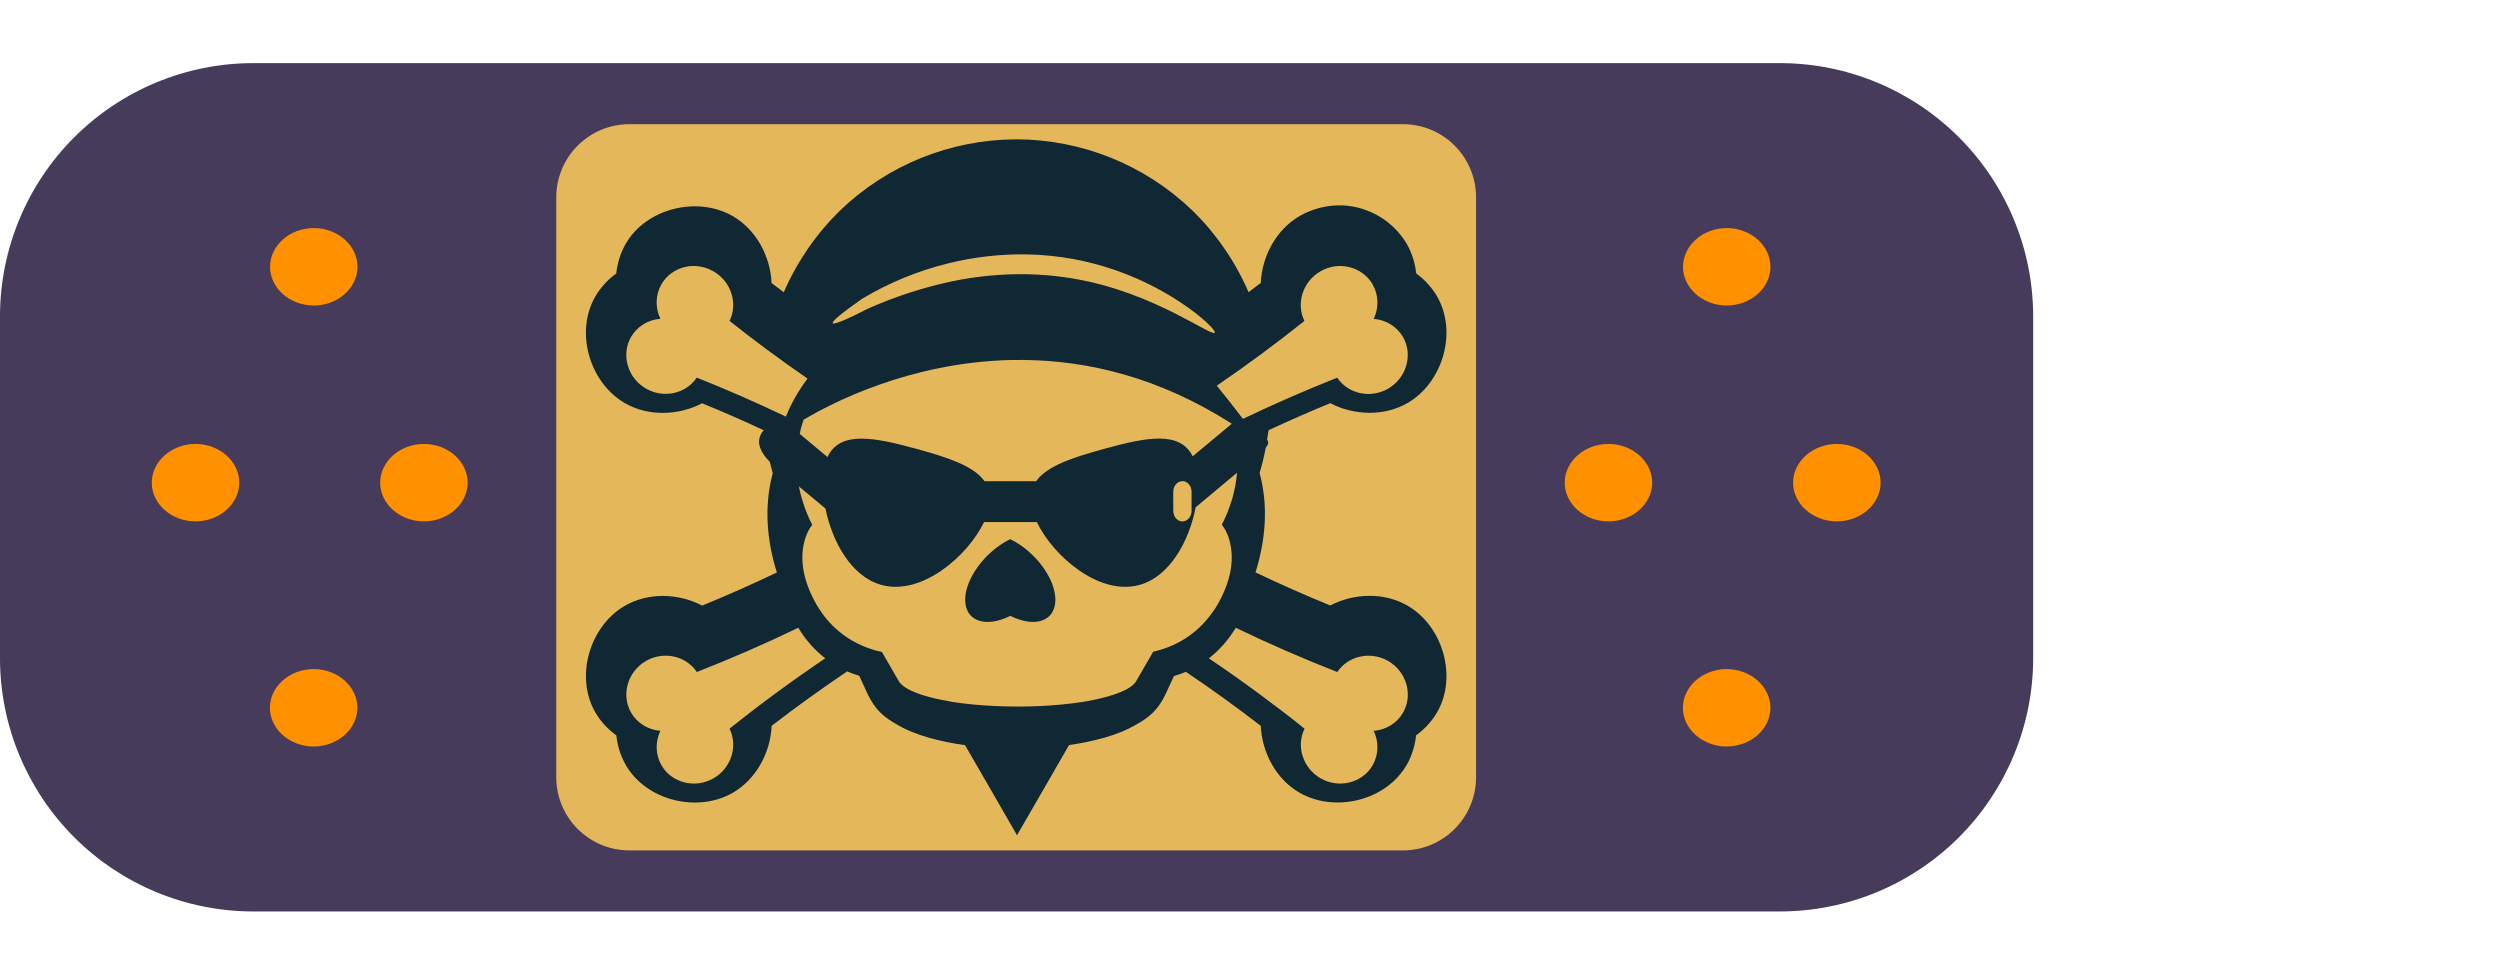 <?xml version="1.0" encoding="UTF-8" standalone="no"?>
<!DOCTYPE svg PUBLIC "-//W3C//DTD SVG 1.1//EN" "http://www.w3.org/Graphics/SVG/1.1/DTD/svg11.dtd">
<svg width="100%" height="100%" viewBox="0 0 236 92" version="1.1" xmlns="http://www.w3.org/2000/svg" xmlns:xlink="http://www.w3.org/1999/xlink" xml:space="preserve" xmlns:serif="http://www.serif.com/" style="fill-rule:evenodd;clip-rule:evenodd;stroke-linejoin:round;stroke-miterlimit:2;">
    <g id="Artboard1" transform="matrix(1.18,0,0,1,0,0)">
        <rect x="0" y="0" width="200" height="92" style="fill:none;"/>
        <g id="Bad-Bandaid-Layered" transform="matrix(1,0,0,1,-14.422,1.004)">
            <g id="BGN" transform="matrix(0.914,0,0,1,4.35,0)">
                <path d="M188.978,28.872C188.978,22.529 186.642,16.446 182.483,11.96C178.325,7.475 172.685,4.955 166.805,4.955L33.192,4.955C27.311,4.955 21.671,7.475 17.513,11.96C13.355,16.446 11.019,22.529 11.019,28.872L11.019,61.12C11.019,67.463 13.355,73.547 17.513,78.032C21.671,82.518 27.311,85.038 33.192,85.038L166.805,85.038C172.685,85.038 178.325,82.518 182.483,78.032C186.642,73.547 188.978,67.463 188.978,61.12L188.978,28.872Z" style="fill:#463b5b;"/>
            </g>
            <g id="Mid-Sponge" transform="matrix(0.847,0,0,1,11.017,0)">
                <path d="M143.435,17.625C143.435,13.811 140.343,10.719 136.529,10.719C120.269,10.719 79.727,10.719 63.468,10.719C59.653,10.719 56.561,13.811 56.561,17.625C56.561,30.766 56.561,59.226 56.561,72.367C56.561,76.182 59.653,79.274 63.468,79.274C79.727,79.274 120.269,79.274 136.529,79.274C140.343,79.274 143.435,76.182 143.435,72.367C143.435,59.226 143.435,30.766 143.435,17.625Z" style="fill:#e5b75b;"/>
            </g>
            <g id="Skully-Cool" transform="matrix(0.847,0,0,1,11.017,0)">
                <path d="M100.002,12.147L99.987,12.151C99.977,12.151 99.967,12.151 99.957,12.151C93.77,12.173 87.825,14.58 83.365,18.867C81.11,21.071 79.305,23.692 78.051,26.585C77.669,26.294 77.276,26.006 76.894,25.712C76.785,23.176 75.428,20.666 73.236,19.4C69.914,17.48 65.068,18.633 63.114,22.019C62.628,22.88 62.326,23.832 62.226,24.816C61.425,25.392 60.752,26.128 60.25,26.978C60.25,26.979 60.25,26.98 60.25,26.981C58.292,30.368 59.721,35.134 63.039,37.05C63.041,37.051 63.044,37.052 63.046,37.054C65.239,38.32 68.088,38.237 70.337,37.065C72.297,37.867 74.238,38.716 76.157,39.612C76.157,39.614 76.157,39.615 76.157,39.616C75.572,40.262 75.401,41.256 76.724,42.587C76.811,42.948 76.905,43.307 77.008,43.664C76.135,46.892 76.49,50.172 77.397,53.037C75.075,54.145 72.722,55.188 70.341,56.163C68.088,54.987 65.239,54.908 63.046,56.178C59.724,58.09 58.296,62.864 60.25,66.246C60.752,67.108 61.436,67.834 62.234,68.416C62.335,69.396 62.637,70.346 63.122,71.205C63.122,71.207 63.122,71.21 63.122,71.212C65.08,74.595 69.921,75.748 73.243,73.828C75.435,72.558 76.792,70.052 76.902,67.516C79.225,65.726 81.604,64.012 84.038,62.376C84.41,62.536 84.791,62.674 85.179,62.792L85.893,64.349C86.766,66.25 87.764,66.813 88.694,67.365C89.627,67.92 90.621,68.31 91.74,68.631C92.864,68.949 94.01,69.185 95.168,69.338L97.356,73.117L100.077,77.842L102.81,73.117L104.995,69.326C106.127,69.173 107.247,68.939 108.347,68.627C109.473,68.306 110.463,67.917 111.397,67.361C112.33,66.809 113.324,66.25 114.194,64.345L114.897,62.814C115.282,62.705 115.661,62.572 116.031,62.418C118.442,64.041 120.8,65.741 123.102,67.516C123.211,70.048 124.565,72.558 126.753,73.824C126.755,73.824 126.758,73.824 126.76,73.824C130.083,75.74 134.924,74.595 136.878,71.209C136.88,71.207 136.883,71.206 136.886,71.205C137.371,70.346 137.673,69.394 137.77,68.412C138.574,67.834 139.25,67.095 139.754,66.242C141.708,62.852 140.279,58.079 136.957,56.166C134.765,54.9 131.916,54.976 129.663,56.151C127.28,55.178 124.926,54.137 122.603,53.029C123.51,50.157 123.865,46.876 122.992,43.645C123.223,42.861 123.416,42.067 123.571,41.264C123.85,40.924 123.858,40.708 123.695,40.508C123.749,40.209 123.796,39.909 123.839,39.609C125.76,38.713 127.702,37.862 129.663,37.057C131.916,38.229 134.765,38.312 136.95,37.046C136.952,37.046 136.955,37.046 136.957,37.046C140.276,35.13 141.708,30.364 139.754,26.978C139.754,26.976 139.754,26.975 139.754,26.974C139.253,26.124 138.581,25.386 137.781,24.808C137.679,23.825 137.375,22.873 136.889,22.012C135.598,19.847 133.293,18.479 130.774,18.383C129.371,18.343 127.984,18.692 126.768,19.392C124.572,20.662 123.215,23.164 123.102,25.704C122.724,25.999 122.335,26.286 121.949,26.577C120.696,23.684 118.891,21.063 116.635,18.859C112.165,14.565 106.204,12.159 100.006,12.147L100.002,12.147ZM100.901,23.009C102.436,23.031 103.966,23.183 105.475,23.463C109.061,24.143 112.478,25.529 115.524,27.541C117.792,29.045 118.876,30.251 118.759,30.398C118.608,30.602 117.274,29.725 114.934,28.546C112.614,27.386 109.228,25.904 105.165,25.254C103.746,25.024 102.312,24.899 100.875,24.88C98.559,24.852 96.246,25.075 93.977,25.545C91.226,26.127 88.544,26.997 85.976,28.142C83.996,29.158 82.775,29.676 82.673,29.502C82.567,29.332 83.599,28.493 85.447,27.201C87.978,25.684 90.722,24.557 93.588,23.856C95.981,23.262 98.44,22.978 100.905,23.009L100.901,23.009ZM69.434,24.105C69.518,24.102 69.602,24.102 69.687,24.105C70.292,24.131 70.886,24.305 71.414,24.612C73.075,25.568 73.742,27.631 72.926,29.291C75.321,31.187 77.779,33.004 80.296,34.737C79.458,35.837 78.769,37.043 78.247,38.324C75.483,37.003 72.676,35.776 69.831,34.642C68.803,36.176 66.689,36.633 65.031,35.678C65.029,35.677 65.028,35.677 65.027,35.676C63.293,34.675 62.661,32.476 63.625,30.803C64.197,29.817 65.231,29.178 66.395,29.09C65.888,28.037 65.925,26.821 66.493,25.833C67.093,24.795 68.201,24.143 69.43,24.105L69.434,24.105ZM130.725,24.105L130.733,24.113C131.96,24.152 133.067,24.804 133.665,25.84C134.235,26.828 134.273,28.044 133.767,29.098C134.932,29.186 135.967,29.827 136.538,30.814C137.499,32.489 136.863,34.687 135.128,35.686C133.469,36.642 131.352,36.186 130.324,34.65C127.31,35.841 124.339,37.138 121.416,38.539C120.613,37.48 119.79,36.435 118.948,35.406C121.783,33.471 124.543,31.432 127.225,29.291C126.409,27.632 127.074,25.569 128.733,24.612C129.338,24.261 130.026,24.086 130.717,24.105L130.725,24.105ZM100.754,32.976C106.733,33.044 113.476,34.586 120.362,38.996L120.362,39L116.669,42.073C116.08,40.867 114.984,40.41 113.555,40.399C112.058,40.383 110.199,40.844 108.196,41.4C105.338,42.19 102.912,42.976 101.884,44.42L97.009,44.42C95.973,42.972 93.55,42.19 90.689,41.396C88.686,40.848 86.831,40.391 85.33,40.402C83.875,40.414 82.76,40.886 82.178,42.141L79.559,39.96C79.583,39.829 79.61,39.698 79.638,39.567C79.657,39.491 79.672,39.416 79.695,39.348C79.717,39.271 79.74,39.194 79.763,39.117C79.808,38.955 79.857,38.788 79.914,38.626C82.435,37.114 89.915,33.184 99.571,32.979C99.964,32.972 100.357,32.968 100.758,32.976L100.754,32.976ZM120.861,43.619C120.826,44.021 120.773,44.423 120.702,44.82C120.691,44.873 120.68,44.926 120.668,44.979C120.597,45.353 120.508,45.724 120.403,46.09C120.373,46.185 120.341,46.28 120.309,46.374C120.077,47.116 119.781,47.837 119.424,48.528C119.553,48.694 119.659,48.868 119.761,49.042C119.772,49.065 119.784,49.087 119.795,49.11C119.889,49.292 119.969,49.469 120.033,49.654C120.543,51.113 120.437,52.667 119.882,54.216C119.6,55.002 119.231,55.754 118.782,56.457C118.68,56.609 118.574,56.756 118.464,56.903C117.721,57.942 116.766,58.813 115.664,59.458L115.653,59.466C115.401,59.612 115.142,59.745 114.878,59.866L114.636,59.969C114.171,60.17 113.691,60.333 113.2,60.456L112.973,60.509C112.963,60.512 112.953,60.514 112.943,60.517L111.318,63.321C111.049,63.774 110.29,64.228 109.107,64.606C108.165,64.898 107.202,65.118 106.227,65.264C105.626,65.357 105.022,65.433 104.416,65.49C103.003,65.63 101.584,65.698 100.164,65.694L100.07,65.694C98.641,65.694 97.326,65.626 96.124,65.517L95.826,65.49C95.221,65.432 94.619,65.356 94.019,65.264C93.8,65.226 93.622,65.184 93.414,65.146C93.085,65.086 92.742,65.025 92.447,64.957C92.005,64.858 91.567,64.739 91.135,64.602C89.956,64.224 89.193,63.771 88.924,63.317L87.314,60.539C87.055,60.487 86.797,60.424 86.543,60.35L86.513,60.339C86.309,60.277 86.107,60.207 85.908,60.131L85.598,60.006C85.221,59.848 84.853,59.667 84.499,59.462C83.455,58.856 82.543,58.048 81.815,57.085L81.819,57.085C81.502,56.666 81.218,56.224 80.969,55.762C79.873,53.714 79.457,51.605 80.13,49.662C80.274,49.26 80.478,48.881 80.734,48.539C80.514,48.111 80.319,47.676 80.148,47.236C80.045,46.965 79.95,46.692 79.865,46.415C79.817,46.271 79.772,46.126 79.729,45.981C79.633,45.638 79.551,45.291 79.483,44.941C79.483,44.934 79.483,44.926 79.483,44.919L81.985,47.001C82.616,50.115 84.415,53.426 87.265,54.212C91.063,55.263 95.417,51.499 96.963,48.282L101.952,48.282C103.494,51.495 107.848,55.259 111.639,54.216C114.53,53.423 116.348,50.032 116.949,46.884L120.861,43.619ZM115.698,44.412C116.178,44.412 116.567,44.866 116.567,45.421L116.567,47.209C116.567,47.768 116.178,48.218 115.698,48.218C115.218,48.218 114.836,47.768 114.836,47.209L114.836,45.421C114.836,44.866 115.218,44.416 115.698,44.416L115.698,44.412ZM99.439,49.889L99.416,49.9C97.073,51.053 95.179,53.615 95.183,55.615C95.183,57.618 97.073,58.302 99.416,57.145L99.443,57.134L99.469,57.145C101.808,58.298 103.702,57.618 103.702,55.615C103.702,53.611 101.808,51.057 99.469,49.908L99.446,49.892L99.439,49.889ZM79.419,58.253C80.081,59.367 80.945,60.347 81.966,61.144C78.863,63.233 75.847,65.448 72.926,67.784C73.743,69.442 73.08,71.505 71.422,72.463C71.421,72.464 71.421,72.464 71.42,72.464C69.686,73.466 67.463,72.913 66.497,71.239C66.497,71.239 66.497,71.239 66.497,71.239C65.929,70.251 65.89,69.037 66.395,67.985C65.231,67.895 64.199,67.255 63.628,66.269C62.662,64.596 63.293,62.395 65.027,61.393C66.688,60.432 68.812,60.891 69.838,62.433C73.084,61.164 76.28,59.771 79.419,58.256L79.419,58.253ZM120.736,58.253C123.879,59.77 127.078,61.165 130.328,62.436C131.355,60.895 133.478,60.436 135.139,61.397C136.873,62.399 137.504,64.6 136.538,66.273C135.967,67.26 134.932,67.9 133.767,67.988C134.272,69.041 134.234,70.255 133.665,71.243C132.698,72.914 130.477,73.466 128.744,72.465C128.743,72.465 128.742,72.464 128.741,72.463C127.082,71.505 126.419,69.442 127.237,67.784C124.315,65.448 121.299,63.233 118.196,61.144C119.216,60.348 120.079,59.369 120.74,58.256L120.736,58.253Z" style="fill:#0f2834;fill-rule:nonzero;"/>
            </g>
            <g id="Dots" transform="matrix(0.847,0,0,1,11.017,0)">
                <path d="M33.657,20.526C31.391,20.526 29.527,22.176 29.527,24.181C29.527,26.186 31.391,27.836 33.657,27.836C35.924,27.836 37.788,26.186 37.788,24.181C37.788,22.176 35.924,20.526 33.657,20.526ZM167.114,20.526C164.847,20.526 162.983,22.176 162.983,24.181C162.983,26.186 164.847,27.836 167.114,27.836C169.38,27.836 171.244,26.186 171.244,24.181C171.244,22.176 169.38,20.526 167.114,20.526ZM22.489,40.905C20.223,40.903 18.357,42.551 18.354,44.556C18.354,44.557 18.354,44.558 18.354,44.56C18.354,46.565 20.219,48.214 22.485,48.214C22.487,48.214 22.489,48.214 22.489,48.214C24.755,48.214 26.62,46.565 26.62,44.56C26.62,44.558 26.62,44.557 26.62,44.556C26.618,42.552 24.754,40.905 22.489,40.905ZM44.062,40.905C41.796,40.903 39.93,42.551 39.928,44.556C39.928,44.557 39.928,44.558 39.928,44.56C39.928,46.565 41.792,48.214 44.058,48.214C44.06,48.214 44.062,48.214 44.062,48.214C46.328,48.214 48.193,46.565 48.193,44.56C48.193,44.558 48.193,44.557 48.193,44.556C48.191,42.551 46.324,40.903 44.058,40.905L44.062,40.905ZM155.945,40.905C155.943,40.905 155.94,40.905 155.938,40.905C153.672,40.905 151.807,42.555 151.807,44.56L151.807,44.56C151.807,46.565 153.672,48.214 155.938,48.214C155.94,48.214 155.943,48.214 155.945,48.214C158.21,48.213 160.072,46.563 160.072,44.56C160.072,42.556 158.21,40.907 155.945,40.905ZM177.515,40.905C177.513,40.905 177.512,40.905 177.511,40.905C175.245,40.905 173.38,42.555 173.38,44.56L173.38,44.56C173.38,46.565 175.245,48.214 177.511,48.214C177.512,48.214 177.513,48.214 177.515,48.214C179.781,48.214 181.646,46.565 181.646,44.56C181.646,42.555 179.781,40.905 177.515,40.905ZM33.65,62.157C33.647,62.157 33.645,62.157 33.642,62.157C31.378,62.157 29.514,63.804 29.511,65.808C29.511,65.809 29.511,65.81 29.511,65.812C29.511,67.816 31.376,69.466 33.642,69.466C33.644,69.466 33.645,69.466 33.646,69.466C35.912,69.466 37.777,67.816 37.777,65.812C37.777,63.807 35.912,62.157 33.646,62.157L33.65,62.157ZM167.102,62.157C164.836,62.157 162.971,63.807 162.971,65.812L162.971,65.812C162.971,67.816 164.836,69.466 167.102,69.466C167.103,69.466 167.105,69.466 167.106,69.466C169.372,69.466 171.237,67.816 171.237,65.812C171.237,63.807 169.372,62.157 167.106,62.157L167.102,62.157Z" style="fill:#ff9000;fill-rule:nonzero;"/>
            </g>
        </g>
    </g>
</svg>
